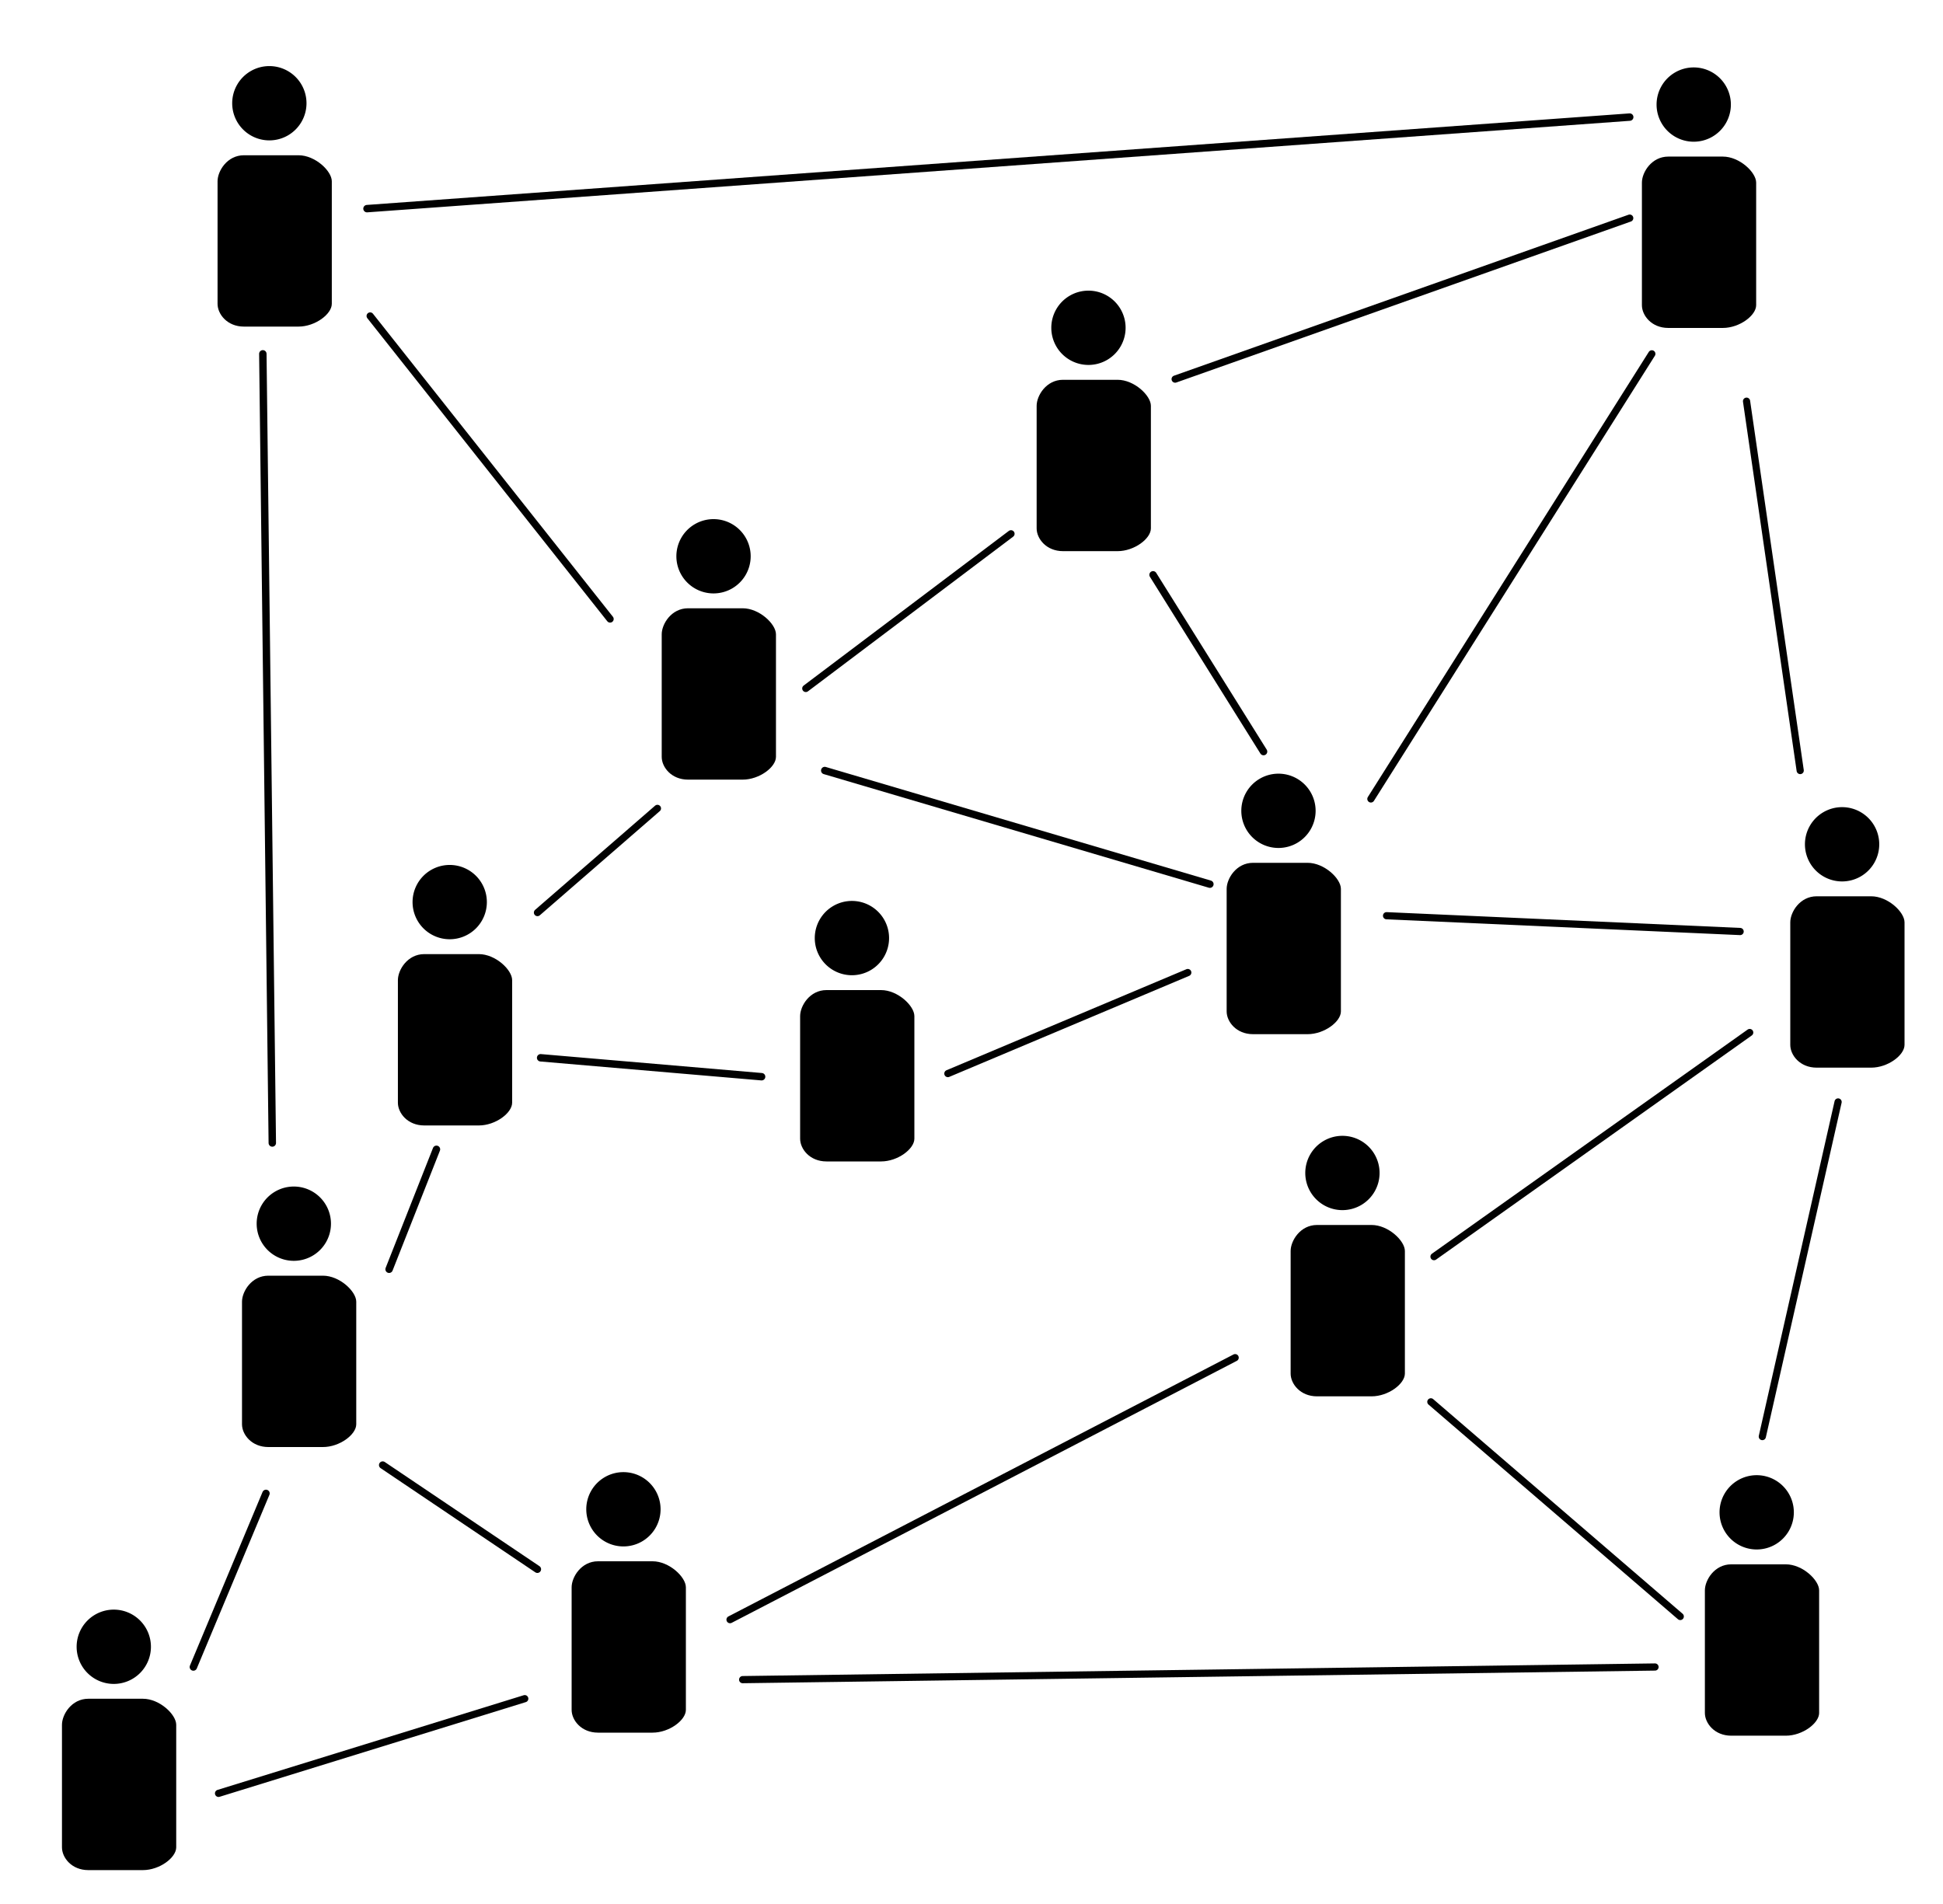 <?xml version="1.0" ?>
<svg xmlns="http://www.w3.org/2000/svg" xmlns:ev="http://www.w3.org/2001/xml-events" xmlns:xlink="http://www.w3.org/1999/xlink" baseProfile="full" enable-background="new 0 0 100 100" height="588px" version="1.1" viewBox="0 0 100 100" width="600px" x="0px" xml:space="preserve" y="0px">
	<defs/>
	<path d="M 17.689,74.805 C 17.689,75.344 16.818,76.0 15.939,76.0 L 13.073,76.0 C 12.194,76.0 11.689,75.344 11.689,74.805 L 11.689,68.367 C 11.689,67.828 12.194,67.0 13.073,67.0 L 15.939,67.0 C 16.818,67.0 17.689,67.828 17.689,68.366 L 17.689,74.805"/>
	<path d="M 8.234,97.025 C 8.234,97.564 7.363,98.22 6.484,98.22 L 3.618,98.22 C 2.739,98.22 2.234,97.564 2.234,97.025 L 2.234,90.587 C 2.234,90.048 2.739,89.22 3.618,89.22 L 6.484,89.22 C 7.363,89.22 8.234,90.048 8.234,90.586 L 8.234,97.025"/>
	<path d="M 39.731,39.752 C 39.731,40.291 38.86,40.947 37.981,40.947 L 35.115,40.947 C 34.236,40.947 33.731,40.291 33.731,39.752 L 33.731,33.314 C 33.731,32.775 34.236,31.947 35.115,31.947 L 37.981,31.947 C 38.86,31.947 39.731,32.775 39.731,33.313 L 39.731,39.752"/>
	<path d="M 47.0,59.805 C 47.0,60.344 46.129,61.0 45.25,61.0 L 42.384,61.0 C 41.505,61.0 41.0,60.344 41.0,59.805 L 41.0,53.367 C 41.0,52.828 41.505,52.0 42.384,52.0 L 45.25,52.0 C 46.129,52.0 47.0,52.828 47.0,53.366 L 47.0,59.805"/>
	<path d="M 16.405,15.958 C 16.405,16.497 15.534,17.153 14.655,17.153 L 11.789,17.153 C 10.91,17.153 10.405,16.497 10.405,15.958 L 10.405,9.521 C 10.405,8.982 10.91,8.154 11.789,8.154 L 14.655,8.154 C 15.534,8.154 16.405,8.982 16.405,9.52 L 16.405,15.958"/>
	<path d="M 25.876,57.916 C 25.876,58.454 25.005,59.11 24.126,59.11 L 21.26,59.11 C 20.381,59.11 19.876,58.454 19.876,57.916 L 19.876,51.477 C 19.876,50.939 20.381,50.111 21.26,50.111 L 24.126,50.111 C 25.005,50.111 25.876,50.939 25.876,51.477 L 25.876,57.916"/>
	<path d="M 69.4,53.121 C 69.4,53.66 68.529,54.316 67.65,54.316 L 64.785,54.316 C 63.906,54.316 63.4,53.66 63.4,53.121 L 63.4,46.683 C 63.4,46.144 63.906,45.316 64.785,45.316 L 67.65,45.316 C 68.529,45.316 69.4,46.144 69.4,46.682 L 69.4,53.121"/>
	<path d="M 59.421,27.752 C 59.421,28.291 58.55,28.947 57.671,28.947 L 54.806,28.947 C 53.927,28.947 53.421,28.291 53.421,27.752 L 53.421,21.314 C 53.421,20.775 53.927,19.947 54.806,19.947 L 57.671,19.947 C 58.55,19.947 59.421,20.775 59.421,21.313 L 59.421,27.752"/>
	<path d="M 91.208,16.029 C 91.208,16.568 90.337,17.224 89.458,17.224 L 86.593,17.224 C 85.714,17.224 85.208,16.568 85.208,16.029 L 85.208,9.591 C 85.208,9.052 85.714,8.224 86.593,8.224 L 89.458,8.224 C 90.337,8.224 91.208,9.052 91.208,9.59 L 91.208,16.029"/>
	<path d="M 99.0,54.879 C 99.0,55.418 98.129,56.074 97.25,56.074 L 94.385,56.074 C 93.506,56.074 93.0,55.418 93.0,54.879 L 93.0,48.441 C 93.0,47.902 93.506,47.074 94.385,47.074 L 97.25,47.074 C 98.129,47.074 99.0,47.902 99.0,48.44 L 99.0,54.879"/>
	<path d="M 72.76,72.142 C 72.76,72.681 71.889,73.337 71.01,73.337 L 68.145,73.337 C 67.266,73.337 66.76,72.681 66.76,72.142 L 66.76,65.704 C 66.76,65.165 67.266,64.337 68.145,64.337 L 71.01,64.337 C 71.889,64.337 72.76,65.165 72.76,65.703 L 72.76,72.142"/>
	<path d="M 94.516,89.965 C 94.516,90.504 93.645,91.16 92.766,91.16 L 89.9,91.16 C 89.021,91.16 88.515,90.504 88.515,89.965 L 88.515,83.527 C 88.515,82.988 89.021,82.16 89.9,82.16 L 92.765,82.16 C 93.644,82.16 94.515,82.988 94.515,83.526 L 94.515,89.965 L 94.516,89.965"/>
	<path d="M 35.0,89.805 C 35.0,90.344 34.129,91.0 33.25,91.0 L 30.385,91.0 C 29.506,91.0 29.0,90.344 29.0,89.805 L 29.0,83.367 C 29.0,82.828 29.506,82.0 30.385,82.0 L 33.25,82.0 C 34.129,82.0 35.0,82.828 35.0,83.366 L 35.0,89.805"/>
	<path d="M 18.419,16.595 L 31.02,32.511" fill="#000000" stroke="#010101" stroke-linecap="round" stroke-miterlimit="10" stroke-width="0.378" x1="18.419" x2="31.02" y1="16.595" y2="32.511"/>
	<path d="M 27.206,47.929 L 33.506,42.458" fill="#000000" stroke="#010101" stroke-linecap="round" stroke-miterlimit="10" stroke-width="0.378" x1="27.206" x2="33.506" y1="47.929" y2="42.458"/>
	<path d="M 41.298,36.158 L 52.074,28.035" fill="#000000" stroke="#010101" stroke-linecap="round" stroke-miterlimit="10" stroke-width="0.378" x1="41.298" x2="52.074" y1="36.158" y2="28.035"/>
	<path d="M 60.695,19.911 L 84.568,11.456" fill="#000000" stroke="#010101" stroke-linecap="round" stroke-miterlimit="10" stroke-width="0.378" x1="60.695" x2="84.568" y1="19.911" y2="11.456"/>
	<path d="M 90.703,21.071 L 93.521,40.469" fill="#000000" stroke="#010101" stroke-linecap="round" stroke-miterlimit="10" stroke-width="0.378" x1="90.703" x2="93.521" y1="21.071" y2="40.469"/>
	<path d="M 71.798,48.095 L 90.366,48.924" fill="#000000" stroke="#010101" stroke-linecap="round" stroke-miterlimit="10" stroke-width="0.378" x1="71.798" x2="90.366" y1="48.095" y2="48.924"/>
	<path d="M 70.975,41.961 L 85.729,18.584" fill="#000000" stroke="#010101" stroke-linecap="round" stroke-miterlimit="10" stroke-width="0.378" x1="70.975" x2="85.729" y1="41.961" y2="18.584"/>
	<path d="M 61.358,51.079 L 48.759,56.385" fill="#000000" stroke="#010101" stroke-linecap="round" stroke-miterlimit="10" stroke-width="0.378" x1="61.358" x2="48.759" y1="51.079" y2="56.385"/>
	<path d="M 74.124,73.626 L 87.222,84.899" fill="#000000" stroke="#010101" stroke-linecap="round" stroke-miterlimit="10" stroke-width="0.378" x1="74.124" x2="87.222" y1="73.626" y2="84.899"/>
	<path d="M 91.532,75.45 L 95.511,57.876" fill="#000000" stroke="#010101" stroke-linecap="round" stroke-miterlimit="10" stroke-width="0.378" x1="91.532" x2="95.511" y1="75.45" y2="57.876"/>
	<path d="M 85.896,87.553 L 37.982,88.216" fill="#000000" stroke="#010101" stroke-linecap="round" stroke-miterlimit="10" stroke-width="0.378" x1="85.896" x2="37.982" y1="87.553" y2="88.216"/>
	<path d="M 18.253,10.958 L 84.568,6.15" fill="#000000" stroke="#010101" stroke-linecap="round" stroke-miterlimit="10" stroke-width="0.39" x1="18.253" x2="84.568" y1="10.958" y2="6.15"/>
	<path d="M 42.293,40.469 L 62.519,46.437" fill="#000000" stroke="#010101" stroke-linecap="round" stroke-miterlimit="10" stroke-width="0.39" x1="42.293" x2="62.519" y1="40.469" y2="46.437"/>
	<path d="M 27.372,55.556 L 38.977,56.55" fill="#000000" stroke="#010101" stroke-linecap="round" stroke-miterlimit="10" stroke-width="0.39" x1="27.372" x2="38.977" y1="55.556" y2="56.55"/>
	<path d="M 19.414,66.663 L 21.901,60.363" fill="#000000" stroke="#010101" stroke-linecap="round" stroke-miterlimit="10" stroke-width="0.39" x1="19.414" x2="21.901" y1="66.663" y2="60.363"/>
	<path d="M 10.457,94.189 L 26.538,89.216" fill="#000000" stroke="#010101" stroke-linecap="round" stroke-miterlimit="10" stroke-width="0.378" x1="10.457" x2="26.538" y1="94.189" y2="89.216"/>
	<path d="M 37.319,85.065 L 63.846,71.306" fill="#000000" stroke="#010101" stroke-linecap="round" stroke-miterlimit="10" stroke-width="0.378" x1="37.319" x2="63.846" y1="85.065" y2="71.306"/>
	<path d="M 74.29,66.0 L 90.869,54.229" fill="#000000" stroke="#010101" stroke-linecap="round" stroke-miterlimit="10" stroke-width="0.378" x1="74.29" x2="90.869" y1="66" y2="54.229"/>
	<path d="M 12.783,18.584 L 13.28,60.031" fill="#000000" stroke="#010101" stroke-linecap="round" stroke-miterlimit="10" stroke-width="0.39" x1="12.783" x2="13.28" y1="18.584" y2="60.031"/>
	<path d="M 9.135,87.553 L 12.948,78.435" fill="#000000" stroke="#010101" stroke-linecap="round" stroke-miterlimit="10" stroke-width="0.39" x1="9.135" x2="12.948" y1="87.553" y2="78.435"/>
	<path d="M 59.535,30.19 L 65.338,39.474" fill="#000000" stroke="#010101" stroke-linecap="round" stroke-miterlimit="10" stroke-width="0.39" x1="59.535" x2="65.338" y1="30.19" y2="39.474"/>
	<path d="M 19.077,76.947 L 27.201,82.418" fill="#000000" stroke="#010101" stroke-linecap="round" stroke-miterlimit="10" stroke-width="0.39" x1="19.077" x2="27.201" y1="76.947" y2="82.418"/>
	<path cx="14.41" cy="64.269" d="M 12.459,64.269 A 1.951,1.951 0.0 1,0 16.361,64.269 A 1.951,1.951 0.0 1,0 12.459,64.269" r="1.951"/>
	<path cx="4.955" cy="86.49" d="M 3.004,86.49 A 1.951,1.951 0.0 1,0 6.906,86.49 A 1.951,1.951 0.0 1,0 3.004,86.49" r="1.951"/>
	<path cx="36.452" cy="29.216" d="M 34.501,29.216 A 1.951,1.951 0.0 1,0 38.403,29.216 A 1.951,1.951 0.0 1,0 34.501,29.216" r="1.951"/>
	<path cx="43.72" cy="49.269" d="M 41.769,49.269 A 1.951,1.951 0.0 1,0 45.671,49.269 A 1.951,1.951 0.0 1,0 41.769,49.269" r="1.951"/>
	<path cx="13.125" cy="5.422" d="M 11.174,5.422 A 1.951,1.951 0.0 1,0 15.076,5.422 A 1.951,1.951 0.0 1,0 11.174,5.422" r="1.951"/>
	<path cx="22.597" cy="47.379" d="M 20.646,47.379 A 1.951,1.951 0.0 1,0 24.548,47.379 A 1.951,1.951 0.0 1,0 20.646,47.379" r="1.951"/>
	<path cx="66.121" cy="42.585" d="M 64.17,42.585 A 1.951,1.951 0.0 1,0 68.072,42.585 A 1.951,1.951 0.0 1,0 64.17,42.585" r="1.951"/>
	<path cx="56.142" cy="17.216" d="M 54.191,17.216 A 1.951,1.951 0.0 1,0 58.093,17.216 A 1.951,1.951 0.0 1,0 54.191,17.216" r="1.951"/>
	<path cx="87.929" cy="5.492" d="M 85.978,5.492 A 1.951,1.951 0.0 1,0 89.88,5.492 A 1.951,1.951 0.0 1,0 85.978,5.492" r="1.951"/>
	<path cx="95.721" cy="44.343" d="M 93.77,44.343 A 1.951,1.951 0.0 1,0 97.672,44.343 A 1.951,1.951 0.0 1,0 93.77,44.343" r="1.951"/>
	<path cx="69.48" cy="61.606" d="M 67.529,61.606 A 1.951,1.951 0.0 1,0 71.431,61.606 A 1.951,1.951 0.0 1,0 67.529,61.606" r="1.951"/>
	<path cx="91.236" cy="79.429" d="M 89.285,79.429 A 1.951,1.951 0.0 1,0 93.187,79.429 A 1.951,1.951 0.0 1,0 89.285,79.429" r="1.951"/>
	<path cx="31.72" cy="79.269" d="M 29.769,79.269 A 1.951,1.951 0.0 1,0 33.671,79.269 A 1.951,1.951 0.0 1,0 29.769,79.269" r="1.951"/>
</svg>
